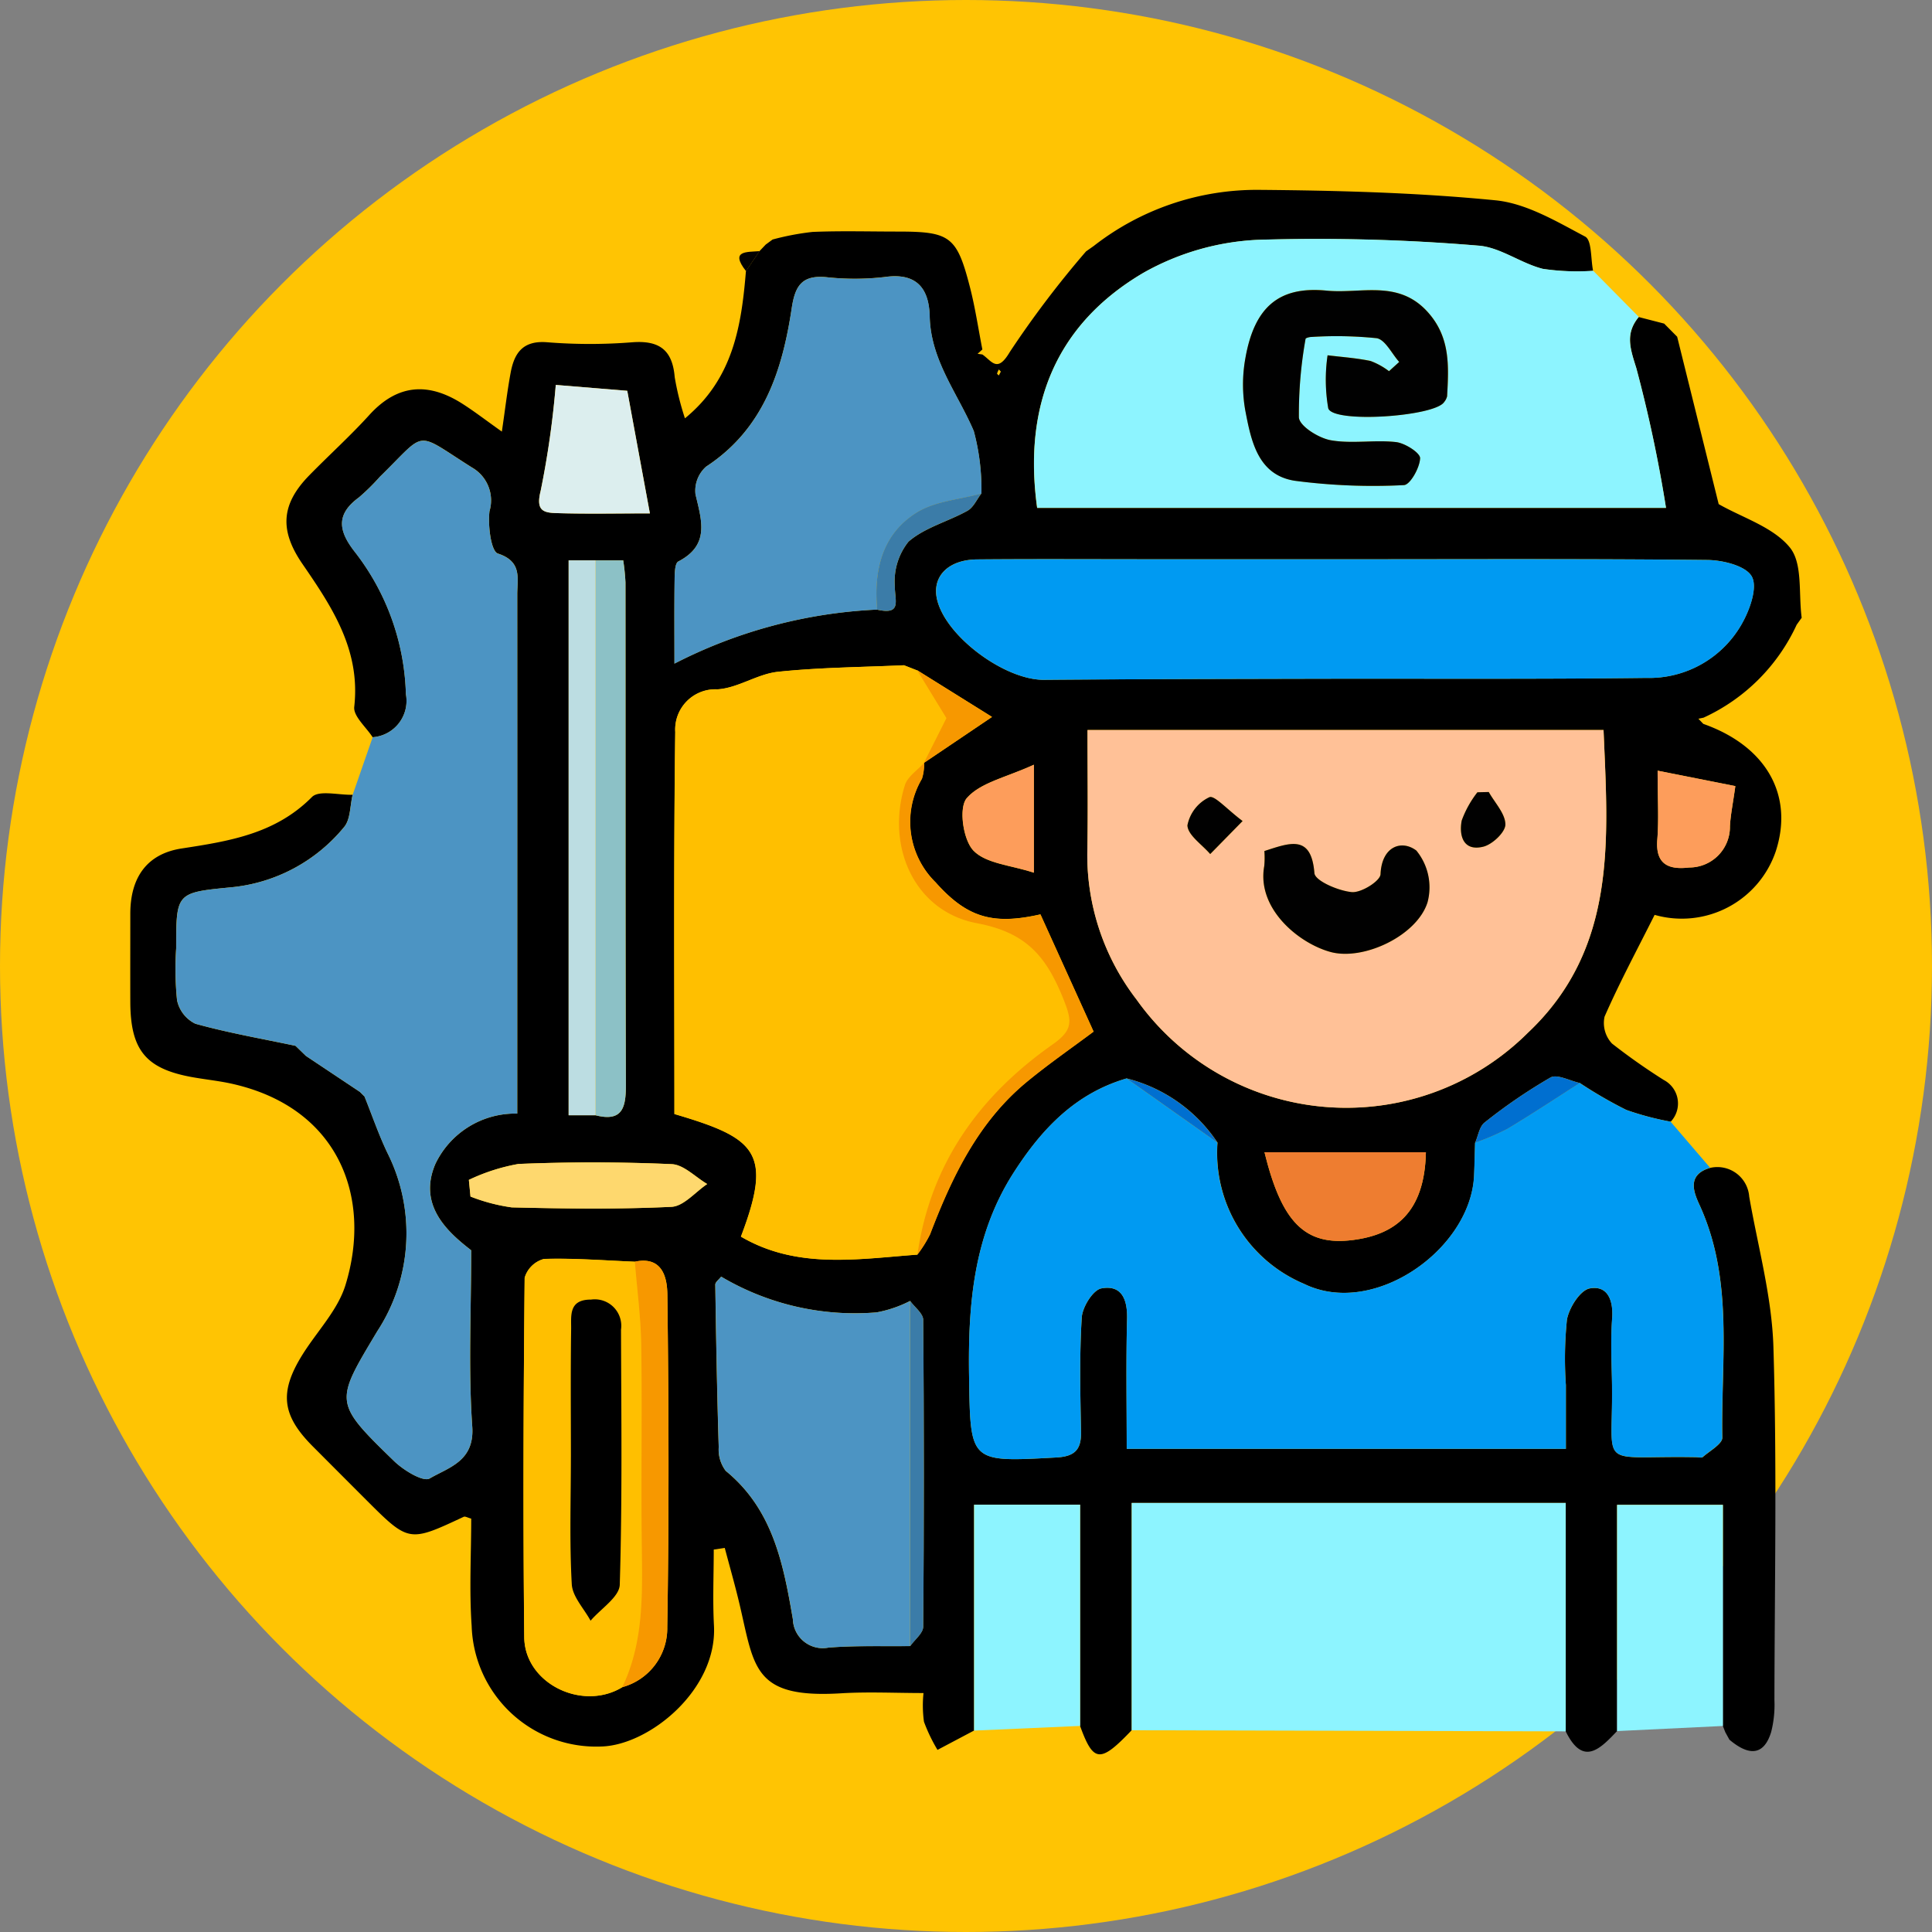 <svg xmlns="http://www.w3.org/2000/svg" xmlns:xlink="http://www.w3.org/1999/xlink" width="118" height="118" viewBox="0 0 118 118">
  <rect x="0" y="0" width="118" height="118" fill="#808080" stroke="none"/>
  <defs>
    <clipPath id="clip-path">
      <rect id="Rectángulo_349866" data-name="Rectángulo 349866" width="102.082" height="95.552" fill="none"/>
    </clipPath>
  </defs>
  <g id="Grupo_998204" data-name="Grupo 998204" transform="translate(-11051 10239)">
    <circle id="Elipse_5968" data-name="Elipse 5968" cx="59" cy="59" r="59" transform="translate(11051 -10239)" fill="#ffc403"/>
    <g id="Grupo_997496" data-name="Grupo 997496" transform="translate(11058.959 -10227.404)">
      <g id="Grupo_997495" data-name="Grupo 997495" clip-path="url(#clip-path)">
        <path id="Trazado_733733" data-name="Trazado 733733" d="M94.478,8.978l2.534,10.216c1.457.833,3.333,1.4,4.35,2.652.794.981.52,2.826.72,4.287l-.306.428a11.568,11.568,0,0,1-5.688,5.676l-.315.065.3.314c3.846,1.358,5.547,4.361,4.42,7.8A6.059,6.059,0,0,1,93.1,44.281c-1.06,2.112-2.142,4.128-3.058,6.217a1.835,1.835,0,0,0,.454,1.642,38.425,38.425,0,0,0,3.161,2.225,1.618,1.618,0,0,1,.427,2.547,17.442,17.442,0,0,1-2.714-.719,26.784,26.784,0,0,1-2.837-1.644c-.609-.13-1.384-.561-1.795-.334a32.684,32.684,0,0,0-4.019,2.746c-.321.246-.394.816-.581,1.237-.02.662-.033,1.324-.061,1.985-.187,4.513-6.135,8.73-10.4,6.628a8.677,8.677,0,0,1-5.273-8.62,9.437,9.437,0,0,0-5.549-3.921c-3.121.913-5.171,3.069-6.879,5.721C51.5,63.83,51.162,68.07,51.229,72.46c.081,5.281.017,5.253,5.317,4.963,1.114-.061,1.542-.451,1.521-1.556-.044-2.332-.1-4.671.045-6.994.04-.644.688-1.684,1.2-1.778,1.235-.228,1.6.674,1.567,1.867-.067,2.64-.021,5.283-.021,7.933H87.68V73a23.383,23.383,0,0,1,.064-3.988c.128-.729.813-1.81,1.4-1.914,1.093-.2,1.445.738,1.364,1.833-.088,1.193-.045,2.4-.016,3.6.142,5.814-1.152,4.756,5.161,4.875.133,0,.317.055.392-.011.43-.38,1.2-.8,1.191-1.188-.087-4.711.7-9.5-1.324-14.058-.31-.7-1-1.96.586-2.416a1.952,1.952,0,0,1,2.379,1.755c.531,3.057,1.384,6.108,1.478,9.181.22,7.184.075,14.379.062,21.57a6.765,6.765,0,0,1-.2,1.954c-.428,1.386-1.3,1.519-2.549.465l-.251-.456-.147-.374V80.314H90.807V94.131c-1.04,1.095-2.079,2.18-3.137.018V80.2H61.161V94.08c-1.925,2.02-2.337,1.985-3.153-.262V80.305H51.533V94.1L49.3,95.281a10.3,10.3,0,0,1-.826-1.718,7.273,7.273,0,0,1-.028-1.754c-1.74,0-3.394-.084-5.037.016-5.332.324-5.29-1.544-6.179-5.356-.276-1.182-.613-2.349-.923-3.523l-.673.1c0,1.546-.069,3.1.013,4.639.21,3.939-3.956,7.3-6.863,7.389a7.61,7.61,0,0,1-7.935-7.353c-.153-2.186-.028-4.391-.028-6.565-.213-.055-.368-.153-.458-.111-3.352,1.569-3.352,1.571-5.982-1.059q-1.626-1.626-3.249-3.255c-1.876-1.888-2.043-3.287-.634-5.562.886-1.429,2.166-2.727,2.643-4.276,1.649-5.359-.406-10.844-6.948-12.3-.82-.182-1.662-.261-2.489-.415C.935,53.661.012,52.521,0,49.613c-.006-1.8,0-3.6,0-5.4,0-2.2,1-3.659,3.137-3.987,2.913-.448,5.724-.891,7.956-3.142.433-.437,1.637-.112,2.485-.139-.164.67-.126,1.512-.527,1.978A10.168,10.168,0,0,1,6.134,42.6C2.8,42.922,2.8,42.94,2.8,46.312a19.041,19.041,0,0,0,.052,3.182A2.073,2.073,0,0,0,3.971,50.93c2.009.559,4.075.917,6.119,1.349l.636.617,3.3,2.2.279.279c.464,1.151.868,2.331,1.4,3.447a10.939,10.939,0,0,1-.621,10.891c-2.592,4.34-2.692,4.319,1.026,7.929.576.56,1.78,1.293,2.176,1.062,1.162-.68,2.745-1.049,2.6-3.169-.243-3.467-.066-6.964-.066-10.769-1.417-1.1-3.274-2.733-2.186-5.275a5.406,5.406,0,0,1,5-3.073v-8.3q0-11.7,0-23.407c0-.989.312-2.009-1.181-2.5-.426-.139-.617-1.714-.515-2.584a2.313,2.313,0,0,0-1.068-2.67c-3.576-2.253-2.7-2.292-5.629.566a12.955,12.955,0,0,1-1.281,1.262c-1.4,1.025-1.256,2.03-.26,3.308a14.783,14.783,0,0,1,3.133,8.706A2.227,2.227,0,0,1,14.8,33.431c-.4-.621-1.187-1.286-1.123-1.855.393-3.476-1.357-6.1-3.166-8.732-1.413-2.057-1.3-3.646.412-5.4,1.209-1.238,2.5-2.4,3.661-3.679,1.717-1.9,3.6-2.04,5.7-.7.753.48,1.46,1.029,2.409,1.7.2-1.356.33-2.485.537-3.6.225-1.213.756-1.981,2.243-1.856a32.706,32.706,0,0,0,5.188,0c1.654-.125,2.452.474,2.589,2.131a17.051,17.051,0,0,0,.625,2.514C36.824,11.54,37.325,8.3,37.6,4.961l.829-1.22.38-.4.419-.308a16.24,16.24,0,0,1,2.441-.464c1.732-.072,3.468-.022,5.2-.022,3.211,0,3.614.286,4.418,3.416.319,1.244.506,2.523.754,3.785l-.292.265.294.042c.595.419.908,1.148,1.676-.157a60.647,60.647,0,0,1,4.653-6.139l.471-.332A16.185,16.185,0,0,1,68.945,0c4.816.04,9.647.167,14.434.638,1.891.186,3.735,1.295,5.477,2.216.415.219.337,1.371.486,2.093a14.326,14.326,0,0,1-3.069-.119c-1.357-.341-2.617-1.331-3.96-1.42a118.139,118.139,0,0,0-13.48-.352,15.678,15.678,0,0,0-6.949,2.007c-5.382,3.16-7.358,8.147-6.5,14.364H93.795a83.745,83.745,0,0,0-1.816-8.546c-.383-1.213-.682-2.1.15-3.113l1.552.4.8.807M48.069,29.354l-.819-.321c-2.567.12-5.146.134-7.7.4-1.257.133-2.449,1-3.7,1.071a2.456,2.456,0,0,0-2.57,2.6c-.1,7.793-.051,15.589-.051,23.338,4.983,1.467,6.027,2.333,4.062,7.488,3.425,2.008,7.12,1.37,10.772,1.1a7.5,7.5,0,0,0,.78-1.249c1.347-3.519,2.951-6.878,5.944-9.334,1.334-1.095,2.758-2.08,4.041-3.039l-3.246-7.159c-2.883.652-4.465.221-6.409-1.964a5.176,5.176,0,0,1-.829-6.321,2.93,2.93,0,0,0,.131-.979L48.467,35l4.163-2.81-4.572-2.852ZM28.415,56.52c1.655.421,1.857-.488,1.853-1.846-.033-10.233-.017-20.466-.025-30.7a13.235,13.235,0,0,0-.138-1.347H26.771V56.52Zm2.4,8.943c-1.851-.075-3.7-.226-5.55-.169a1.684,1.684,0,0,0-1.179,1.148c-.071,7.32-.1,14.641-.024,21.961.03,2.82,3.543,4.532,5.985,3.048a3.73,3.73,0,0,0,2.749-3.664c.112-6.773.09-13.549.006-20.323-.012-1.02-.3-2.36-1.985-2M47.631,88.941c.276-.395.791-.788.794-1.186q.077-9.37,0-18.74c0-.387-.519-.77-.8-1.155a7.362,7.362,0,0,1-2.05.7,16.029,16.029,0,0,1-9.49-2.184c-.139.181-.361.337-.358.489.049,3.309.107,6.618.21,9.925a2.158,2.158,0,0,0,.428,1.45c2.882,2.355,3.519,5.678,4.1,9.057a1.825,1.825,0,0,0,2.182,1.736c1.652-.132,3.319-.07,4.98-.092m-2.012-63.3c1.517.337,1.08-.533,1.076-1.454a3.887,3.887,0,0,1,.837-2.7c.993-.864,2.412-1.223,3.6-1.885.366-.2.572-.695.85-1.054a13.638,13.638,0,0,0-.464-3.818c-.98-2.3-2.631-4.312-2.692-6.994-.039-1.693-.775-2.694-2.735-2.416A15.841,15.841,0,0,1,42.5,5.33c-1.458-.13-1.891.5-2.1,1.881-.575,3.825-1.717,7.392-5.233,9.692a1.971,1.971,0,0,0-.648,1.685c.375,1.6.892,3.1-1.048,4.107-.21.109-.221.712-.226,1.087-.023,1.642-.01,3.284-.01,5.152a30.037,30.037,0,0,1,12.386-3.3m12.843,7.356c0,2.54.032,4.867-.007,7.194a14.453,14.453,0,0,0,3,9.264,15.717,15.717,0,0,0,23.9,2.035c5.49-5.174,4.9-11.865,4.624-18.493Zm15.859-10.43H62.327c-3.532,0-7.064-.021-10.6.01-1.8.015-2.8,1.069-2.446,2.485.559,2.255,4.144,4.888,6.519,4.869,5.595-.045,11.189-.053,16.784-.066,6.664-.014,13.328.032,19.99-.051a6.5,6.5,0,0,0,5.879-3.353c.471-.84.943-2.193.579-2.843s-1.771-1-2.725-1.007c-7.329-.079-14.66-.043-21.99-.043M25.986,11.913a55.056,55.056,0,0,1-.924,6.475c-.294,1.161.127,1.326.91,1.352,1.849.06,3.7.019,5.762.019l-1.382-7.487-4.366-.359M69.273,58.779c1.043,4.251,2.449,5.741,5.409,5.359,2.524-.326,4.37-1.63,4.448-5.359ZM20.68,60.465q.048.51.1,1.019a11.055,11.055,0,0,0,2.519.662c3.252.079,6.51.121,9.756-.034.748-.035,1.456-.906,2.182-1.393-.722-.424-1.43-1.181-2.169-1.214-3.115-.137-6.242-.14-9.357-.012a11.824,11.824,0,0,0-3.027.97m72.6-24.99c0,1.724.079,2.976-.02,4.214-.123,1.538.726,1.845,1.95,1.7A2.48,2.48,0,0,0,97.7,38.87c.038-.694.182-1.381.331-2.454l-4.747-.941m-38.1-.364c-1.7.781-3.272,1.089-4.1,2.045-.5.578-.226,2.539.409,3.2.772.8,2.288.887,3.69,1.35ZM53.17,11.1l-.121-.132a1.16,1.16,0,0,0-.109.246c-.006.033.068.081.106.123l.123-.237" transform="translate(0 0)"/>
        <path id="Trazado_733734" data-name="Trazado 733734" d="M172.79,140.569c-1.582.456-.9,1.718-.586,2.416,2.022,4.554,1.237,9.347,1.324,14.058.007.392-.761.808-1.191,1.188-.075.067-.259.014-.392.011-6.313-.119-5.019.939-5.161-4.875-.029-1.2-.073-2.4.016-3.6.082-1.095-.271-2.03-1.364-1.833-.582.1-1.267,1.185-1.395,1.914a23.382,23.382,0,0,0-.064,3.988v3.9H137.154c0-2.65-.047-5.292.021-7.933.03-1.193-.332-2.1-1.567-1.867-.511.094-1.159,1.134-1.2,1.778-.145,2.324-.088,4.663-.045,6.994.021,1.1-.407,1.5-1.521,1.556-5.3.29-5.237.318-5.317-4.963-.067-4.389.269-8.629,2.741-12.467,1.709-2.653,3.758-4.808,6.879-5.721l5.549,3.92a8.677,8.677,0,0,0,5.273,8.62c4.268,2.1,10.216-2.115,10.4-6.628.028-.662.041-1.324.061-1.985a15.607,15.607,0,0,0,1.972-.849c1.5-.895,2.951-1.862,4.422-2.8a26.714,26.714,0,0,0,2.837,1.644,17.44,17.44,0,0,0,2.714.719l2.412,2.814" transform="translate(-76.298 -80.842)" fill="#009af2"/>
        <path id="Trazado_733735" data-name="Trazado 733735" d="M18.914,56.259a2.227,2.227,0,0,0,2.03-2.626,14.787,14.787,0,0,0-3.133-8.706c-1-1.277-1.14-2.283.26-3.308a12.956,12.956,0,0,0,1.281-1.262c2.925-2.858,2.053-2.819,5.629-.566a2.313,2.313,0,0,1,1.068,2.67c-.1.87.089,2.445.515,2.584,1.493.486,1.18,1.507,1.181,2.495q.01,11.7,0,23.407v8.3a5.407,5.407,0,0,0-5,3.073c-1.088,2.542.769,4.178,2.186,5.275,0,3.805-.178,7.3.066,10.768.149,2.12-1.433,2.49-2.6,3.169-.4.232-1.6-.5-2.176-1.062-3.718-3.611-3.619-3.589-1.026-7.929a10.94,10.94,0,0,0,.621-10.891c-.536-1.117-.94-2.3-1.4-3.447l-.279-.279q-1.651-1.1-3.3-2.2-.319-.308-.635-.617c-2.045-.432-4.11-.79-6.119-1.349A2.073,2.073,0,0,1,6.97,72.322a19.04,19.04,0,0,1-.052-3.182c0-3.372,0-3.39,3.329-3.712a10.167,10.167,0,0,0,6.92-3.676c.4-.466.363-1.309.527-1.978q.61-1.758,1.221-3.515" transform="translate(-4.113 -22.828)" fill="#4c94c3"/>
        <path id="Trazado_733736" data-name="Trazado 733736" d="M174.346,12.2c-.832,1.013-.533,1.9-.15,3.113a83.728,83.728,0,0,1,1.816,8.546H137.607c-.862-6.217,1.114-11.2,6.5-14.364a15.681,15.681,0,0,1,6.949-2.007,118.142,118.142,0,0,1,13.48.352c1.343.09,2.6,1.08,3.96,1.42a14.3,14.3,0,0,0,3.069.118l2.786,2.82m-14.629,2.743-.624.567a4.366,4.366,0,0,0-1.126-.623c-.862-.182-1.749-.24-2.626-.349a10.27,10.27,0,0,0,.041,3.241c.317.935,6.532.5,7.082-.39a.86.86,0,0,0,.177-.349c.1-1.836.213-3.613-1.208-5.169-1.8-1.966-4.06-1.075-6.147-1.281-2.884-.284-4.419.966-4.972,4.161a9.044,9.044,0,0,0,.006,3.186c.355,1.838.764,3.914,3.017,4.265A36.623,36.623,0,0,0,160,22.47c.378-.011.969-1.056.99-1.641.012-.327-.92-.925-1.473-.987-1.316-.147-2.69.117-3.982-.112-.742-.132-1.91-.862-1.949-1.393a26.038,26.038,0,0,1,.408-4.8c.006-.054.235-.116.36-.116a24.083,24.083,0,0,1,3.982.076c.525.087.921.944,1.377,1.45" transform="translate(-82.217 -4.437)" fill="#8df4ff"/>
        <path id="Trazado_733737" data-name="Trazado 733737" d="M152.265,213.544V199.663h26.509v13.951l-26.509-.069" transform="translate(-91.104 -119.464)" fill="#8df4ff"/>
        <path id="Trazado_733738" data-name="Trazado 733738" d="M226.071,213.767V199.95h6.462v13.506l-6.462.311" transform="translate(-135.264 -119.635)" fill="#8df4ff"/>
        <path id="Trazado_733739" data-name="Trazado 733739" d="M128.3,213.727v-13.8h6.475v13.513l-6.475.285" transform="translate(-76.763 -119.623)" fill="#8df4ff"/>
        <path id="Trazado_733740" data-name="Trazado 733740" d="M93.839,9.315l-.829,1.22c-1-1.274.053-1.153.829-1.22" transform="translate(-55.405 -5.573)" fill="#010101"/>
        <path id="Trazado_733741" data-name="Trazado 733741" d="M253.38,65.488l.306-.427-.306.427" transform="translate(-151.604 -38.928)" fill="#f7f9fa"/>
        <path id="Trazado_733742" data-name="Trazado 733742" d="M145.809,8.538l-.471.332.471-.332" transform="translate(-86.96 -5.109)" fill="#010101"/>
        <path id="Trazado_733743" data-name="Trazado 733743" d="M97.047,7.556l-.419.308.419-.308" transform="translate(-57.815 -4.521)" fill="#010101"/>
        <path id="Trazado_733744" data-name="Trazado 733744" d="M242.524,234.506l.251.456-.251-.456" transform="translate(-145.109 -140.311)" fill="#223a3c"/>
        <path id="Trazado_733745" data-name="Trazado 733745" d="M97.556,108.282c-3.653.268-7.347.907-10.772-1.1,1.965-5.155.921-6.021-4.062-7.488,0-7.749-.054-15.545.051-23.338a2.456,2.456,0,0,1,2.57-2.6c1.248-.07,2.44-.938,3.7-1.071,2.551-.271,5.131-.285,7.7-.4l.818.321-.012-.012,1.788,2.922-1.379,2.74.014-.014c-.4.452-1.011.841-1.177,1.368-1.172,3.731.573,7.718,4.406,8.435,3.016.564,4.22,2.028,5.25,4.566.564,1.388.646,1.937-.639,2.839-4.467,3.136-7.466,7.3-8.251,12.837" transform="translate(-49.486 -43.246)" fill="#ffbf00"/>
        <path id="Trazado_733746" data-name="Trazado 733746" d="M145.533,82.142h31.516c.272,6.628.866,13.319-4.624,18.492a15.716,15.716,0,0,1-23.9-2.034,14.454,14.454,0,0,1-3-9.264c.039-2.326.007-4.654.007-7.194m10.8,7.388a5.733,5.733,0,0,1-.006.908c-.482,2.614,2.12,4.739,4.053,5.26,2.022.544,5.284-1,5.919-3.04a3.546,3.546,0,0,0-.684-3.156c-.885-.674-2.112-.276-2.188,1.446-.018.417-1.178,1.144-1.754,1.091-.826-.077-2.245-.688-2.283-1.16-.189-2.387-1.5-1.85-3.057-1.348M155.006,87.7c-.955-.715-1.724-1.594-2.031-1.455a2.41,2.41,0,0,0-1.339,1.717c.018.6.892,1.171,1.391,1.755l1.979-2.016m15.033-1.775-.692.017a6.283,6.283,0,0,0-.958,1.724c-.177.915.089,1.9,1.313,1.6.559-.135,1.356-.888,1.354-1.358,0-.664-.647-1.324-1.017-1.986" transform="translate(-87.07 -49.148)" fill="#ffc197"/>
        <path id="Trazado_733747" data-name="Trazado 733747" d="M147.632,56.164c7.33,0,14.661-.035,21.99.043.954.01,2.359.353,2.725,1.007s-.107,2-.578,2.843a6.5,6.5,0,0,1-5.879,3.353c-6.663.083-13.327.037-19.99.051-5.594.012-11.189.02-16.784.065-2.375.019-5.96-2.614-6.519-4.869-.351-1.415.642-2.469,2.446-2.485,3.532-.03,7.063-.009,10.6-.009h11.995" transform="translate(-73.311 -33.6)" fill="#009af2"/>
        <path id="Trazado_733748" data-name="Trazado 733748" d="M95.117,33.495a30.036,30.036,0,0,0-12.386,3.3c0-1.868-.013-3.51.01-5.152.005-.375.016-.978.226-1.087,1.94-1.005,1.424-2.507,1.048-4.107a1.97,1.97,0,0,1,.648-1.685c3.517-2.3,4.659-5.867,5.233-9.692.207-1.378.641-2.011,2.1-1.881a15.818,15.818,0,0,0,3.595-.009c1.961-.278,2.7.723,2.735,2.416.062,2.682,1.712,4.691,2.692,6.994a13.638,13.638,0,0,1,.464,3.818c-1.324.364-2.814.459-3.935,1.152-2.128,1.317-2.648,3.534-2.43,5.938" transform="translate(-49.498 -7.857)" fill="#4c94c3"/>
        <path id="Trazado_733749" data-name="Trazado 733749" d="M100.857,187.816c-1.661.022-3.328-.039-4.98.092a1.825,1.825,0,0,1-2.182-1.736c-.58-3.379-1.218-6.7-4.1-9.057a2.158,2.158,0,0,1-.428-1.45c-.1-3.308-.161-6.616-.21-9.925,0-.152.22-.308.358-.489a16.026,16.026,0,0,0,9.49,2.184,7.348,7.348,0,0,0,2.05-.7q0,10.54,0,21.081" transform="translate(-53.226 -98.874)" fill="#4c94c3"/>
        <path id="Trazado_733750" data-name="Trazado 733750" d="M65.817,188.7c-2.442,1.484-5.954-.228-5.985-3.048-.078-7.32-.047-14.641.025-21.961a1.684,1.684,0,0,1,1.179-1.148c1.847-.057,3.7.094,5.551.169.137,1.706.366,3.41.391,5.117.058,4.044-.017,8.089.031,12.133.035,2.979.147,5.953-1.191,8.738M62.68,174.624c0,2.6-.089,5.2.055,7.786.043.762.747,1.487,1.148,2.228.623-.733,1.761-1.45,1.784-2.2.157-5.188.092-10.384.076-15.577a1.618,1.618,0,0,0-1.827-1.837c-1.393-.006-1.208,1-1.22,1.811-.037,2.6-.014,5.193-.015,7.79" transform="translate(-35.772 -97.244)" fill="#ffbf00"/>
        <path id="Trazado_733751" data-name="Trazado 733751" d="M70.742,56.336h1.69a13.245,13.245,0,0,1,.138,1.347c.008,10.233-.009,20.466.025,30.7,0,1.358-.2,2.267-1.853,1.846V56.336" transform="translate(-42.327 -33.707)" fill="#8cc1c6"/>
        <path id="Trazado_733752" data-name="Trazado 733752" d="M68.293,56.336V90.228H66.649V56.336Z" transform="translate(-39.878 -33.707)" fill="#bcdde2"/>
        <path id="Trazado_733753" data-name="Trazado 733753" d="M63.176,29.661l4.366.359,1.382,7.487c-2.063,0-3.914.041-5.763-.019-.783-.026-1.2-.191-.909-1.352a55.153,55.153,0,0,0,.924-6.475" transform="translate(-37.19 -17.747)" fill="#dceeee"/>
        <path id="Trazado_733754" data-name="Trazado 733754" d="M172.46,146.337h9.857c-.079,3.729-1.924,5.033-4.449,5.359-2.96.382-4.365-1.109-5.409-5.359" transform="translate(-103.187 -87.557)" fill="#ee7d30"/>
        <path id="Trazado_733755" data-name="Trazado 733755" d="M74.8,188.877c1.338-2.785,1.226-5.758,1.191-8.737-.048-4.044.028-8.09-.031-12.133-.024-1.707-.254-3.411-.391-5.117,1.688-.359,1.973.981,1.985,2,.084,6.773.106,13.55-.006,20.323a3.731,3.731,0,0,1-2.749,3.664" transform="translate(-44.754 -97.426)" fill="#f79800"/>
        <path id="Trazado_733756" data-name="Trazado 733756" d="M51.485,148.95a11.809,11.809,0,0,1,3.027-.97c3.115-.129,6.243-.126,9.357.011.739.033,1.447.79,2.169,1.214-.726.486-1.434,1.357-2.182,1.393-3.246.155-6.5.112-9.756.034a11.055,11.055,0,0,1-2.519-.662q-.048-.51-.1-1.019" transform="translate(-30.805 -88.484)" fill="#fed86e"/>
        <path id="Trazado_733757" data-name="Trazado 733757" d="M118,117.157c.785-5.541,3.784-9.7,8.251-12.837,1.285-.9,1.2-1.451.639-2.839-1.031-2.538-2.234-4-5.25-4.566-3.833-.717-5.577-4.7-4.406-8.435.165-.527.774-.915,1.177-1.368a2.931,2.931,0,0,1-.13.979,5.176,5.176,0,0,0,.829,6.321c1.943,2.185,3.526,2.616,6.409,1.964l3.246,7.159c-1.283.96-2.706,1.945-4.04,3.039-2.994,2.455-4.6,5.815-5.944,9.334a7.531,7.531,0,0,1-.78,1.249" transform="translate(-69.926 -52.121)" fill="#f79800"/>
        <path id="Trazado_733758" data-name="Trazado 733758" d="M232.19,88.319l4.747.941c-.149,1.072-.293,1.76-.331,2.454a2.479,2.479,0,0,1-2.485,2.518c-1.224.146-2.074-.161-1.951-1.7.1-1.238.02-2.49.02-4.213" transform="translate(-138.907 -52.844)" fill="#fd9d5b"/>
        <path id="Trazado_733759" data-name="Trazado 733759" d="M130.907,87.414v6.592c-1.4-.464-2.918-.549-3.69-1.35-.634-.658-.908-2.619-.409-3.2.826-.956,2.4-1.264,4.1-2.045" transform="translate(-75.719 -52.302)" fill="#fd9d5b"/>
        <path id="Trazado_733760" data-name="Trazado 733760" d="M118.581,190.026q0-10.54,0-21.081c.278.385.793.768.8,1.155q.075,9.37,0,18.74c0,.4-.517.79-.794,1.186" transform="translate(-70.95 -101.084)" fill="#3b7ca8"/>
        <path id="Trazado_733761" data-name="Trazado 733761" d="M113.5,53.267c-.218-2.4.3-4.621,2.43-5.938,1.121-.693,2.611-.787,3.935-1.152-.279.359-.484.851-.85,1.054-1.19.661-2.608,1.021-3.6,1.885a3.887,3.887,0,0,0-.837,2.7c0,.921.441,1.791-1.076,1.454" transform="translate(-67.885 -27.63)" fill="#3b7ca8"/>
        <path id="Trazado_733762" data-name="Trazado 733762" d="M120.052,78.713l1.379-2.74-1.787-2.922,4.571,2.852-4.163,2.81" transform="translate(-71.586 -43.708)" fill="#f79800"/>
        <path id="Trazado_733763" data-name="Trazado 733763" d="M210.876,135.212c-1.471.938-2.925,1.905-4.422,2.8a15.6,15.6,0,0,1-1.972.849c.187-.421.259-.991.581-1.237a32.685,32.685,0,0,1,4.019-2.746c.411-.227,1.186.2,1.795.334" transform="translate(-122.346 -80.662)" fill="#006fd0"/>
        <path id="Trazado_733764" data-name="Trazado 733764" d="M157.038,139.034l-5.549-3.921a9.44,9.44,0,0,1,5.549,3.921" transform="translate(-90.64 -80.842)" fill="#006fd0"/>
        <path id="Trazado_733765" data-name="Trazado 733765" d="M118.452,72.6l-.818-.321.818.321" transform="translate(-70.384 -43.247)" fill="#f79800"/>
        <path id="Trazado_733766" data-name="Trazado 733766" d="M25.119,130.152q.316.309.635.617-.316-.309-.635-.617" transform="translate(-15.029 -77.873)" fill="#010101"/>
        <path id="Trazado_733767" data-name="Trazado 733767" d="M34.922,137.16l.279.279-.279-.279" transform="translate(-20.895 -82.067)" fill="#010101"/>
        <path id="Trazado_733768" data-name="Trazado 733768" d="M178.728,19.621c-.455-.507-.852-1.363-1.377-1.45a24.083,24.083,0,0,0-3.982-.076c-.125,0-.354.063-.36.116a26.038,26.038,0,0,0-.408,4.8c.039.53,1.207,1.261,1.949,1.393,1.292.229,2.666-.035,3.982.112.553.062,1.485.661,1.473.987-.021.585-.613,1.63-.99,1.641a36.623,36.623,0,0,1-6.666-.265c-2.253-.351-2.663-2.427-3.017-4.265a9.044,9.044,0,0,1-.006-3.186c.552-3.195,2.087-4.445,4.972-4.161,2.087.206,4.351-.685,6.147,1.281,1.421,1.556,1.306,3.333,1.208,5.169a.861.861,0,0,1-.177.349c-.549.888-6.765,1.325-7.082.39a10.27,10.27,0,0,1-.041-3.241c.877.109,1.764.167,2.626.349a4.366,4.366,0,0,1,1.126.623l.624-.567" transform="translate(-101.228 -9.111)" fill="#010101"/>
        <path id="Trazado_733769" data-name="Trazado 733769" d="M172.341,99.892c1.553-.5,2.868-1.038,3.057,1.348.037.472,1.457,1.083,2.283,1.16.576.053,1.736-.674,1.755-1.091.075-1.722,1.3-2.12,2.188-1.446a3.544,3.544,0,0,1,.684,3.156c-.635,2.036-3.9,3.585-5.919,3.04-1.933-.521-4.535-2.645-4.053-5.26a5.681,5.681,0,0,0,.006-.908" transform="translate(-103.077 -59.51)" fill="#010101"/>
        <path id="Trazado_733770" data-name="Trazado 733770" d="M164.11,93.782,162.131,95.8c-.5-.584-1.372-1.156-1.391-1.755a2.41,2.41,0,0,1,1.339-1.717c.308-.139,1.076.741,2.031,1.455" transform="translate(-96.175 -55.233)" fill="#010101"/>
        <path id="Trazado_733771" data-name="Trazado 733771" d="M204.025,91.552c.37.662,1.013,1.323,1.017,1.986,0,.47-.795,1.223-1.354,1.358-1.224.3-1.489-.688-1.313-1.6a6.283,6.283,0,0,1,.958-1.724l.692-.017" transform="translate(-121.057 -54.778)" fill="#010101"/>
        <path id="Trazado_733772" data-name="Trazado 733772" d="M66.952,178.342c0-2.6-.024-5.194.014-7.79.012-.813-.173-1.817,1.219-1.811a1.618,1.618,0,0,1,1.827,1.837c.016,5.193.082,10.388-.076,15.577-.023.751-1.161,1.468-1.783,2.2-.4-.741-1.105-1.466-1.148-2.228-.145-2.588-.055-5.19-.054-7.786" transform="translate(-40.042 -100.963)"/>
      </g>
    </g>
  </g>
</svg>

